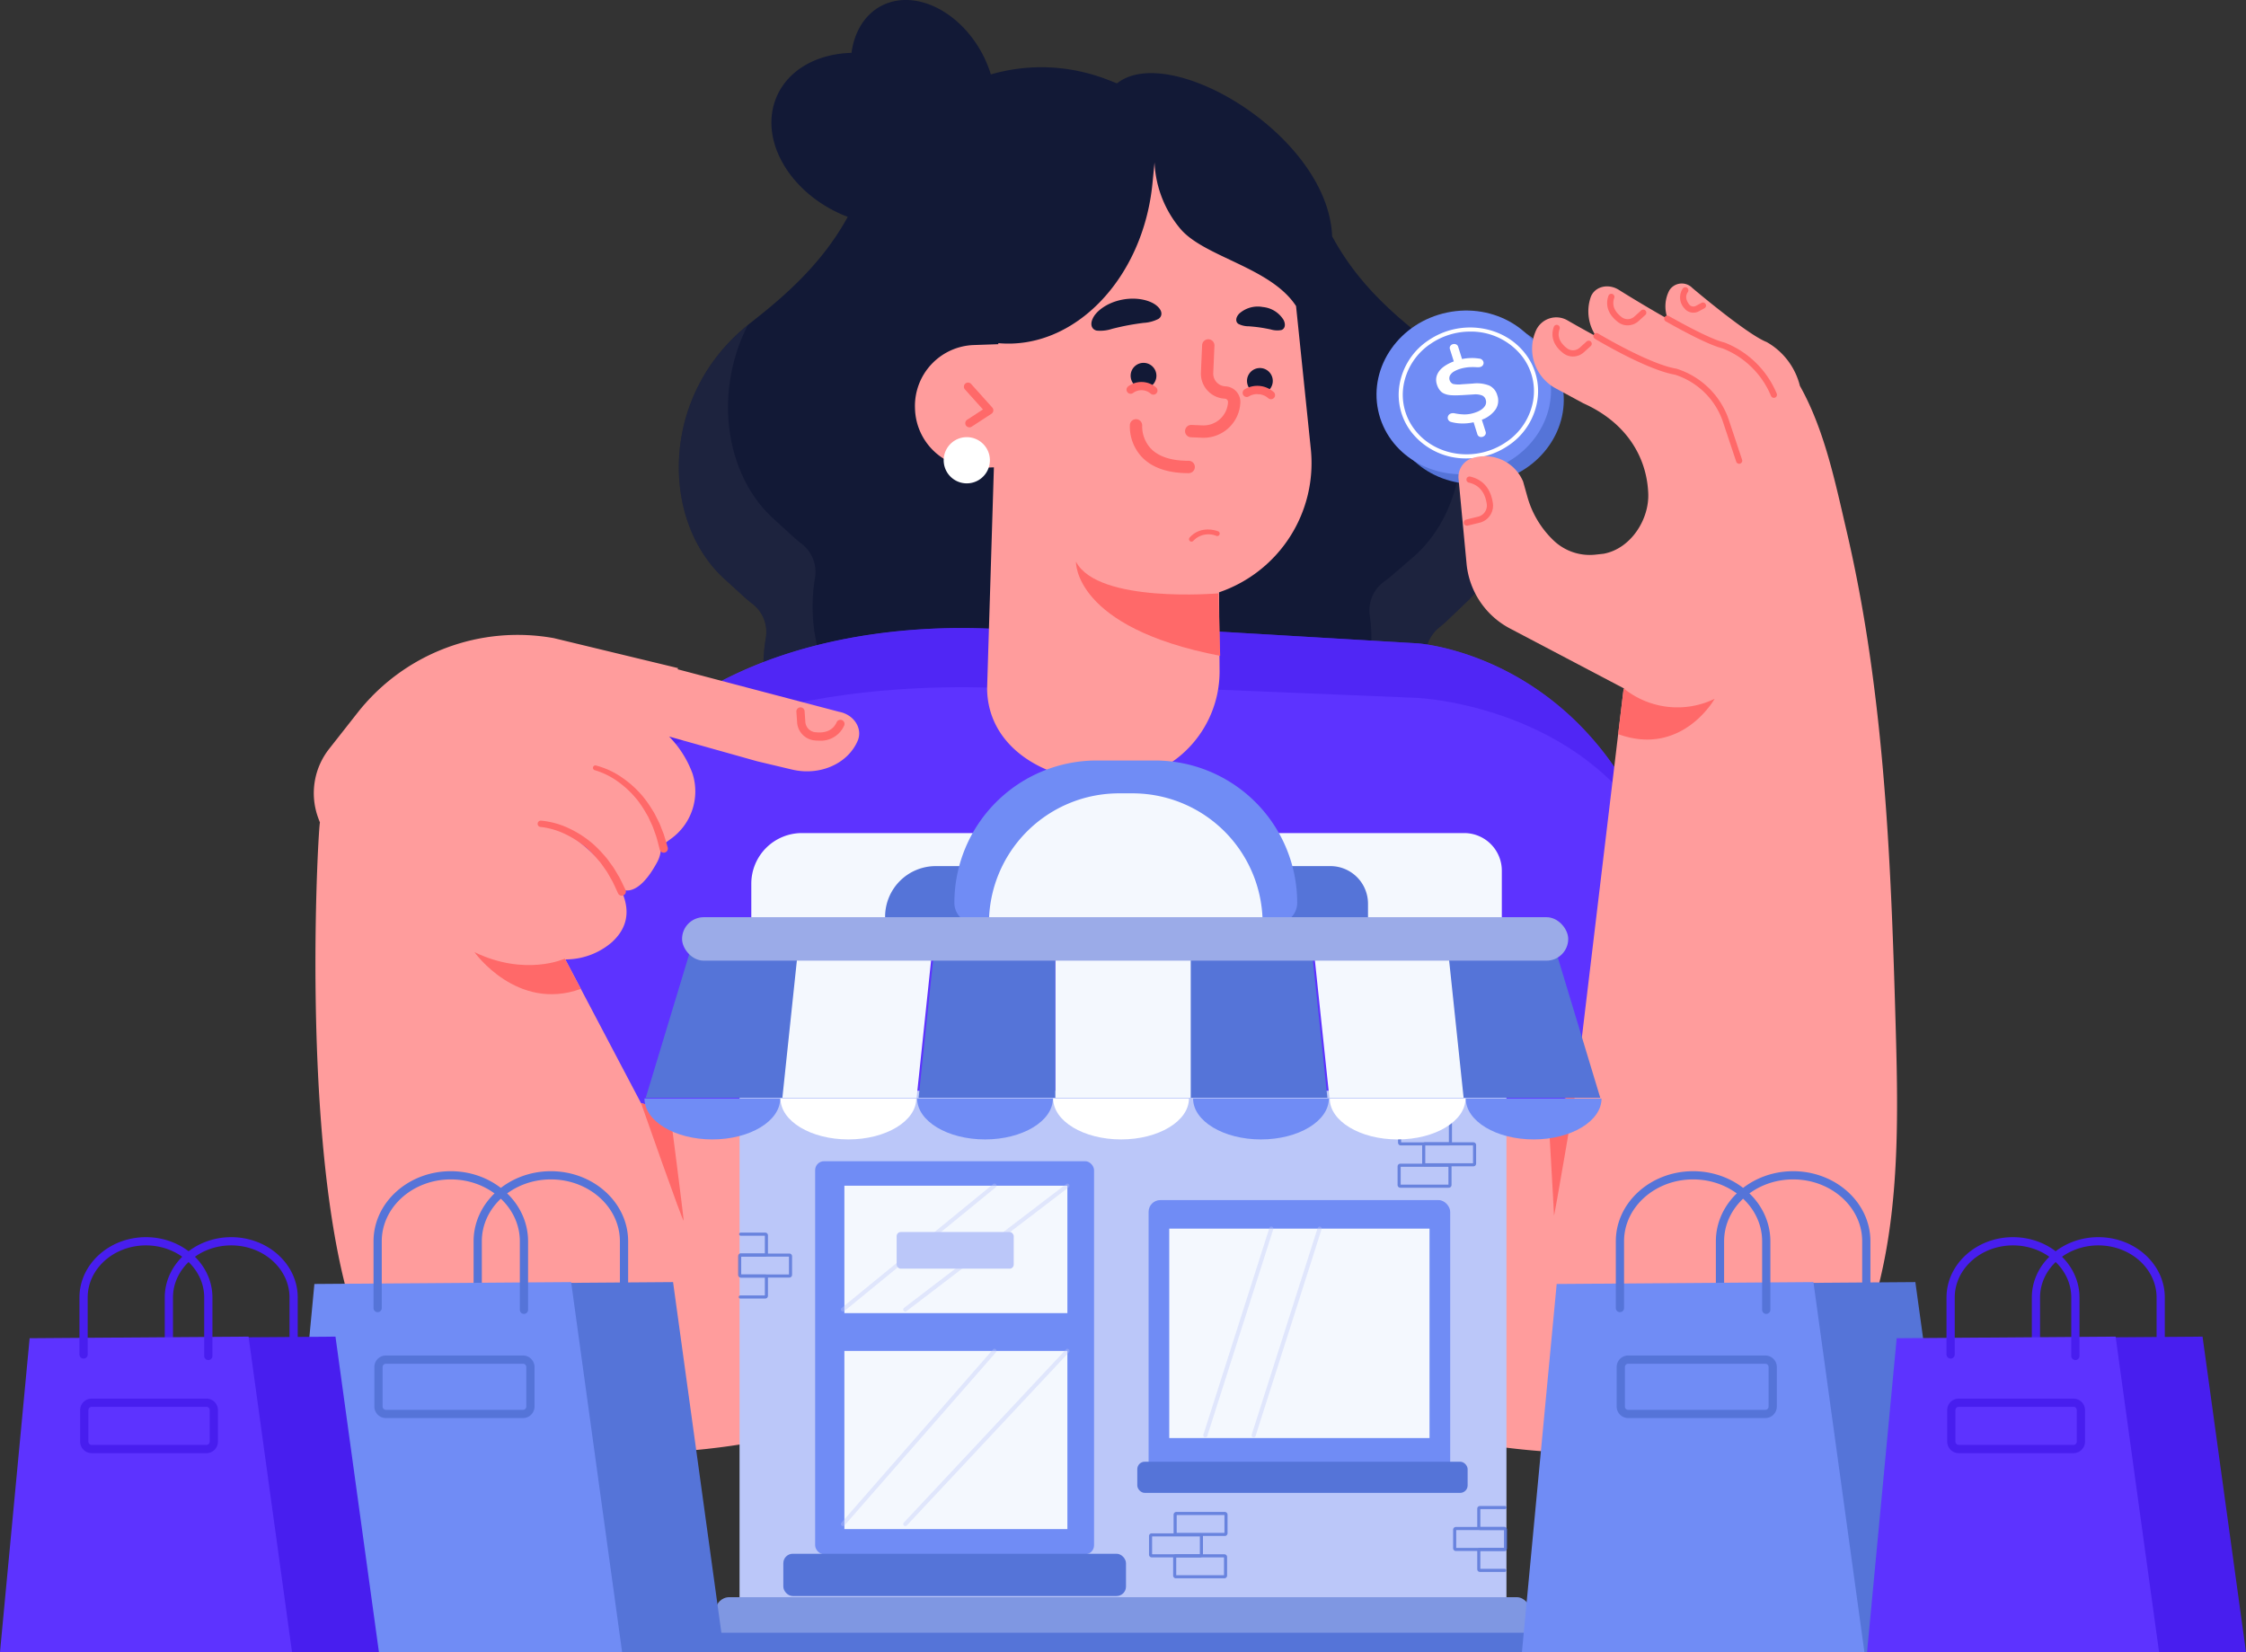 <svg xmlns="http://www.w3.org/2000/svg" width="475.577" height="349.856" viewBox="0 0 475.577 349.856">
  <rect x="0" y="0" width="475.577" height="349.856" fill="#333333" stroke="none"/>
  <g id="Grupo_88403" data-name="Grupo 88403" transform="translate(-922.451 -3089.072)">
    <g id="Grupo_88402" data-name="Grupo 88402" transform="translate(820.369 3050.412)">
      <g id="Grupo_88379" data-name="Grupo 88379" transform="translate(168.53 38.66)">
        <g id="Grupo_88360" data-name="Grupo 88360" transform="translate(46.156)">
          <g id="Grupo_88338" data-name="Grupo 88338" transform="translate(31.127)">
            <g id="Grupo_88337" data-name="Grupo 88337">
              <g id="Grupo_88336" data-name="Grupo 88336">
                <g id="Grupo_88335" data-name="Grupo 88335">
                  <g id="Grupo_88334" data-name="Grupo 88334">
                    <path id="Trazado_145144" data-name="Trazado 145144" d="M427.435,112.221l-1.427-1.077c-9.138-6.9-15.835-13.61-20.62-22.445-.833-21.344-34.344-41.221-45.506-32.419-.337.266-11.452-6.24-26.761-1.867a25.1,25.1,0,0,0-1.823-4.4c-4.938-9.246-14.535-13.755-21.436-10.07-3.527,1.884-5.657,5.547-6.248,9.91-7.121.188-13.258,3.451-15.787,9.157-3.882,8.762,2.21,19.958,13.607,25.008.462.2.924.39,1.388.569-4.553,8.277-10.888,14.791-19.416,21.516l-1.4,1.107c-19.092,15.055-18.831,41.785-5.286,54.053l3.905,3.573q.906.829,1.868,1.587a7.52,7.52,0,0,1,3,7.22,36.389,36.389,0,0,0,.74,15.721c5.4,19.932,27.206,33.8,51.516,32.6a61.929,61.929,0,0,0,9.238-1.154,59.226,59.226,0,0,0,27.133,7.314c24.331.694,45.843-13.634,50.817-33.676a36.365,36.365,0,0,0,.409-15.733,7.521,7.521,0,0,1,2.851-7.282q.945-.779,1.835-1.627l3.828-3.654C447.144,153.6,446.84,126.87,427.435,112.221Z" transform="translate(-267.048 -38.66)" fill="#121936"/>
                    <path id="Trazado_145145" data-name="Trazado 145145" d="M427.436,122.39l-.7-.53c9.83,15.4,7.146,35.239-4.285,45.03l-4,3.462q-.928.8-1.912,1.536a7.519,7.519,0,0,0-3.2,7.134,36.36,36.36,0,0,1-1.175,15.693c-4.546,15.119-18.589,26.422-35.793,30.071a58.234,58.234,0,0,1-18.964-6.533,61.9,61.9,0,0,1-9.238,1.155,58.682,58.682,0,0,1-12.75-.761c-.814-.452-1.616-.917-2.4-1.4-.853.13-1.715.237-2.582.332-16.557-4.363-29.755-15.87-33.787-30.765a36.386,36.386,0,0,1-.74-15.721,7.518,7.518,0,0,0-3-7.219q-.961-.761-1.868-1.588l-3.905-3.572c-10.174-9.216-12.851-26.59-5.464-41.048-18.74,15.1-18.409,41.578-4.947,53.772l3.905,3.573q.906.829,1.868,1.587a7.52,7.52,0,0,1,3,7.22,36.388,36.388,0,0,0,.74,15.721,39.72,39.72,0,0,0,10.35,17.562l.01.01q.583.587,1.189,1.153l.124.115q.582.541,1.185,1.064l.168.144q.6.516,1.221,1.015c.05.039.1.078.151.119a49.954,49.954,0,0,0,7.129,4.719c.118.064.234.131.352.194.39.209.786.411,1.182.611.187.095.372.19.56.281q.555.272,1.12.53c.223.1.445.2.67.3q.538.239,1.085.468c.248.1.5.206.75.307.353.142.707.282,1.064.416.27.1.544.2.816.3.348.125.693.25,1.044.368.3.1.6.194.9.289.334.106.665.216,1,.316.387.115.779.22,1.169.328q.67.183,1.348.353c.444.11.889.22,1.337.321.281.062.564.117.845.174.392.082.783.163,1.179.236.3.055.593.1.89.153.387.065.775.13,1.165.187.3.044.6.085.905.125q.588.077,1.181.145c.3.033.6.064.905.093q.608.058,1.219.1c.294.022.589.044.884.061.427.025.856.043,1.285.059.28.01.559.023.84.03.475.01.952.011,1.43.01.237,0,.472,0,.709,0q1.073-.013,2.154-.065a61.925,61.925,0,0,0,9.238-1.154,59.225,59.225,0,0,0,27.133,7.314c.709.02,1.415.025,2.119.02.229,0,.457-.01.684-.014.477-.009.952-.021,1.427-.041.266-.011.531-.027.8-.042q.653-.038,1.3-.088c.274-.022.546-.044.819-.07.432-.04.862-.086,1.292-.136.26-.031.522-.058.781-.092.469-.06.933-.13,1.4-.2.214-.033.43-.062.643-.1q.993-.165,1.974-.361c.178-.036.353-.078.531-.115.481-.1.961-.206,1.437-.32.269-.064.536-.134.8-.2.381-.1.761-.194,1.138-.3.288-.079.576-.163.862-.247q.528-.154,1.051-.318c.294-.092.587-.186.878-.282.337-.112.671-.229,1-.347.293-.1.586-.206.875-.313.335-.125.666-.257,1-.388.287-.113.575-.222.859-.34q.826-.342,1.635-.709c.318-.144.629-.3.943-.445.263-.125.527-.249.787-.378.324-.16.643-.328.962-.494.241-.126.482-.252.721-.382q.486-.264.965-.537.332-.19.66-.383c.328-.193.656-.389.979-.589.189-.118.375-.238.563-.358.344-.22.688-.438,1.025-.666.088-.058.173-.12.26-.179q1.891-1.289,3.63-2.728c.109-.09.218-.177.325-.267q.5-.425.993-.863c.119-.105.238-.211.355-.318q.486-.442.958-.9c.1-.1.207-.2.311-.3.325-.32.648-.641.963-.969.056-.058.109-.118.165-.176a43.069,43.069,0,0,0,3.983-4.85l.143-.2c.266-.382.523-.769.775-1.159l.181-.283q.37-.583.72-1.176c.05-.085.1-.17.146-.254.241-.417.478-.838.7-1.264h0a37.64,37.64,0,0,0,3.293-8.556,36.366,36.366,0,0,0,.409-15.733A7.521,7.521,0,0,1,428.2,181.6q.945-.779,1.835-1.627l3.828-3.654C447.144,163.769,446.841,137.039,427.436,122.39Z" transform="translate(-267.049 -48.829)" fill="#363950" opacity="0.33"/>
                  </g>
                </g>
              </g>
            </g>
          </g>
          <g id="Grupo_88340" data-name="Grupo 88340" transform="translate(0 132.994)">
            <g id="Grupo_88339" data-name="Grupo 88339">
              <path id="Trazado_145146" data-name="Trazado 145146" d="M335.187,191.989l16.581,1.183,23.516-1.2,43.556,2.573s58.968,3.626,57.66,90.986a3.07,3.07,0,0,1-2.342,3.012l-48.672,9.968c1.38,30.2,2.7,66.452,2.885,77.663l-8.575-.046-69.006-.427-74.825.473h0c.311-11.386.984-46.935,2.743-77.663l-44.62-8.137a3.061,3.061,0,0,1-2.49-2.891C225.118,176.953,335.187,191.989,335.187,191.989Z" transform="translate(-231.322 -191.302)" fill="#5d33ff"/>
            </g>
            <path id="Trazado_145147" data-name="Trazado 145147" d="M336.609,204.311l16.581.827,23.516-.839,43.556,1.8s32.263,1.4,48.527,26.833c-16.268-36.39-48.527-38.384-48.527-38.384l-43.556-2.573-23.516,1.2-16.581-1.183s-68.505-9.343-94.24,40.993C268.09,197.788,336.609,204.311,336.609,204.311Z" transform="translate(-232.744 -191.302)" fill="#481eef" opacity="0.6"/>
          </g>
          <g id="Grupo_88359" data-name="Grupo 88359" transform="translate(81.128 34.398)">
            <g id="Grupo_88343" data-name="Grupo 88343">
              <g id="Grupo_88342" data-name="Grupo 88342">
                <g id="Grupo_88341" data-name="Grupo 88341">
                  <path id="Trazado_145148" data-name="Trazado 145148" d="M408.261,138.841l-3.126-30.29c-5.342-8.18-19.232-10.312-24.4-16.249a23.38,23.38,0,0,1-5.566-14.163l-.436,4.429c-1.987,20.2-16.585,35.307-32.65,33.841l.023.22-5.249.182a12.907,12.907,0,0,0-12.414,13.308l.01.293a12.907,12.907,0,0,0,13.307,12.415l3.394-.118L339.717,189.5c.086,12.665,12.586,19.8,25.454,19.71l.533,0a23.283,23.283,0,0,0,23.241-23.186l-.115-16.85A28.915,28.915,0,0,0,408.261,138.841Z" transform="translate(-324.435 -78.14)" fill="#ff9c9c"/>
                </g>
              </g>
            </g>
            <path id="Trazado_145149" data-name="Trazado 145149" d="M337.118,136.718" transform="translate(-326.068 -85.68)" fill="none" stroke="#ff6969" stroke-linecap="round" stroke-linejoin="round" stroke-width="5"/>
            <g id="Grupo_88358" data-name="Grupo 88358" transform="translate(6.087 28.845)">
              <path id="Trazado_145150" data-name="Trazado 145150" d="M337.5,141.121a.871.871,0,0,1-.477-1.6l3.347-2.183-3.809-4.237a.872.872,0,0,1,1.3-1.166l4.489,5a.872.872,0,0,1-.173,1.312l-4.2,2.738A.865.865,0,0,1,337.5,141.121Z" transform="translate(-332.055 -113.872)" fill="#ff6969"/>
              <g id="Grupo_88357" data-name="Grupo 88357" transform="translate(31.276)">
                <path id="Trazado_145151" data-name="Trazado 145151" d="M410.535,130.27a2.728,2.728,0,1,1-3.237-2.1A2.728,2.728,0,0,1,410.535,130.27Z" transform="translate(-372.186 -113.417)" fill="#121936"/>
                <path id="Trazado_145152" data-name="Trazado 145152" d="M382.312,129.7a2.728,2.728,0,1,1-2.6-2.846A2.727,2.727,0,0,1,382.312,129.7Z" transform="translate(-368.546 -113.255)" fill="#121936"/>
                <path id="Trazado_145153" data-name="Trazado 145153" d="M389.075,151.969c-4.453,0-7.808-1.185-9.969-3.523a9.5,9.5,0,0,1-2.44-6.719,1.307,1.307,0,0,1,2.606.2,6.947,6.947,0,0,0,1.778,4.769c1.65,1.763,4.349,2.657,8.025,2.657a.107.107,0,0,0,.047,0,1.307,1.307,0,0,1,0,2.614Z" transform="translate(-368.52 -115.015)" fill="#ff6969"/>
                <g id="Grupo_88345" data-name="Grupo 88345" transform="translate(20.674 48.884)">
                  <g id="Grupo_88344" data-name="Grupo 88344">
                    <path id="Trazado_145154" data-name="Trazado 145154" d="M397.17,168.717a.523.523,0,0,1-.349-.017,4.415,4.415,0,0,0-4.868,1.05.519.519,0,0,1-.777-.689c2.473-2.782,6.012-1.333,6.048-1.318a.519.519,0,0,1-.054.975Z" transform="translate(-391.046 -167.352)" fill="#ff6969"/>
                  </g>
                </g>
                <g id="Grupo_88354" data-name="Grupo 88354">
                  <g id="Grupo_88353" data-name="Grupo 88353">
                    <g id="Grupo_88352" data-name="Grupo 88352">
                      <g id="Grupo_88348" data-name="Grupo 88348">
                        <g id="Grupo_88347" data-name="Grupo 88347">
                          <g id="Grupo_88346" data-name="Grupo 88346">
                            <path id="Trazado_145155" data-name="Trazado 145155" d="M368.442,118.012a7.922,7.922,0,0,0,3.274-.377c1.138-.287,2.287-.546,3.294-.736s2.175-.372,3.339-.522a7.9,7.9,0,0,0,3.178-.847c.8-.531.95-1.646-.32-2.741-1.2-1.073-3.977-1.96-7.318-1.335-3.333.64-5.55,2.475-6.237,3.906C366.914,116.836,367.5,117.812,368.442,118.012Z" transform="translate(-367.318 -111.246)" fill="#121936"/>
                          </g>
                        </g>
                      </g>
                      <g id="Grupo_88351" data-name="Grupo 88351" transform="translate(30.679 1.703)">
                        <g id="Grupo_88350" data-name="Grupo 88350">
                          <g id="Grupo_88349" data-name="Grupo 88349">
                            <path id="Trazado_145156" data-name="Trazado 145156" d="M412.07,118.148a4.82,4.82,0,0,1-2.27-.135c-.792-.169-1.592-.316-2.292-.416s-1.511-.185-2.318-.245a4.811,4.811,0,0,1-2.214-.508c-.561-.377-.69-1.244.164-2.165a5.882,5.882,0,0,1,5.027-1.406,5.771,5.771,0,0,1,4.391,2.757C413.1,117.151,412.72,117.944,412.07,118.148Z" transform="translate(-402.529 -113.201)" fill="#121936"/>
                          </g>
                        </g>
                      </g>
                    </g>
                  </g>
                </g>
                <g id="Grupo_88355" data-name="Grupo 88355" transform="translate(7.446 17.645)">
                  <path id="Trazado_145157" data-name="Trazado 145157" d="M376.863,133.252a3.886,3.886,0,0,1,4.807.187" transform="translate(-375.992 -131.626)" fill="#ff9c9c"/>
                  <path id="Trazado_145158" data-name="Trazado 145158" d="M381.54,134.183a.868.868,0,0,1-.556-.2,2.967,2.967,0,0,0-3.726-.163.871.871,0,0,1-1.055-1.387,4.729,4.729,0,0,1,5.894.209.872.872,0,0,1-.558,1.542Z" transform="translate(-375.864 -131.498)" fill="#ff6969"/>
                </g>
                <g id="Grupo_88356" data-name="Grupo 88356" transform="translate(32.031 18.46)">
                  <path id="Trazado_145159" data-name="Trazado 145159" d="M405.079,134.051a4.389,4.389,0,0,1,5.122.477" transform="translate(-404.209 -132.561)" fill="#ff9c9c"/>
                  <path id="Trazado_145160" data-name="Trazado 145160" d="M410.073,135.271a.869.869,0,0,1-.576-.217,3.508,3.508,0,0,0-4.087-.39.871.871,0,0,1-.923-1.479,5.228,5.228,0,0,1,6.162.561.871.871,0,0,1-.576,1.525Z" transform="translate(-404.081 -132.433)" fill="#ff6969"/>
                </g>
              </g>
              <path id="Trazado_145161" data-name="Trazado 145161" d="M393.45,181.294s-25.529,2.232-30.182-6.7h0s-.6,13.939,30.529,19.935Z" transform="translate(-335.254 -118.89)" fill="#ff6969"/>
              <path id="Trazado_145162" data-name="Trazado 145162" d="M394.02,141.979c-.114,0-.228,0-.344-.008l-2.345-.1a1.307,1.307,0,1,1,.114-2.612l2.345.1a5.188,5.188,0,0,0,5.388-4.937.7.7,0,0,0-.663-.724,5.319,5.319,0,0,1-5.075-5.538l.254-5.791a1.307,1.307,0,0,1,2.612.114l-.254,5.791a2.7,2.7,0,0,0,2.576,2.812,3.315,3.315,0,0,1,3.162,3.449A7.793,7.793,0,0,1,394.02,141.979Z" transform="translate(-338.972 -112.517)" fill="#ff6969"/>
              <path id="Trazado_145163" data-name="Trazado 145163" d="M331.431,149.5a4.892,4.892,0,1,0,5.182-4.579A4.89,4.89,0,0,0,331.431,149.5Z" transform="translate(-331.421 -115.58)" fill="#fff"/>
            </g>
          </g>
        </g>
        <g id="Grupo_88365" data-name="Grupo 88365" transform="translate(0 134.448)">
          <path id="Trazado_145164" data-name="Trazado 145164" d="M289.56,209.253l-34.2-9.006.137-.235-26.339-6.357a43.117,43.117,0,0,0-41.544,15.791l-6.028,7.669a15.168,15.168,0,0,0-2.6,13.736c.19.632.417,1.243.663,1.845-.283-.052-4,61.732,5.431,98.373,12.628,49.073,88.282,32.479,88.282,32.479l2.662-64.822-28.385-6.59-16.033-30.443a15.045,15.045,0,0,0,9.852-3.639c10.84-9.873-10.163-23.7-10.163-23.7,8.759,2.148,12.15,12.4,12.15,12.4s3.251,2.425,7.615-5.676-10.529-19.4-10.529-19.4l4.315,3.282a20.057,20.057,0,0,1,7.428,11.567l.167.744,1.56-1.147a12.355,12.355,0,0,0,4.541-13.771,22.09,22.09,0,0,0-4.964-7.858l18.654,5.242,7.36,1.748c5.878,1.4,11.811-1.2,13.913-6.081h0C294.626,212.8,292.72,209.835,289.56,209.253Z" transform="translate(-178.347 -192.971)" fill="#ff9c9c"/>
          <g id="Grupo_88364" data-name="Grupo 88364" transform="translate(34.022 15.317)">
            <path id="Trazado_145165" data-name="Trazado 145165" d="M257.878,306.787s9.018,25.725,9.013,24.847-2.93-23.417-2.93-23.417Z" transform="translate(-222.606 -222.938)" fill="#ff6969"/>
            <g id="Grupo_88363" data-name="Grupo 88363" transform="translate(13.374)">
              <g id="Grupo_88361" data-name="Grupo 88361" transform="translate(0 12.33)">
                <path id="Trazado_145166" data-name="Trazado 145166" d="M233.463,238.122a17.308,17.308,0,0,1,5.879,1.611,22,22,0,0,1,5.08,3.276,24.514,24.514,0,0,1,2.135,2.142c.325.384.678.748.98,1.15l.888,1.221a11.028,11.028,0,0,1,.823,1.262l.774,1.294c.471.884.884,1.8,1.329,2.7a.871.871,0,0,1-1.561.771l0-.007-.04-.084c-.407-.856-.782-1.73-1.213-2.575l-.708-1.23a10.1,10.1,0,0,0-.754-1.2l-.813-1.161c-.276-.382-.6-.725-.9-1.091a23.078,23.078,0,0,0-1.957-2.034,20.517,20.517,0,0,0-4.671-3.129,16.123,16.123,0,0,0-5.32-1.579l-.065-.006a.666.666,0,0,1,.116-1.327Z" transform="translate(-232.745 -226.43)" fill="#ff6969"/>
                <path id="Trazado_145167" data-name="Trazado 145167" d="M246.836,224.718a17.2,17.2,0,0,1,5.486,2.529,21.934,21.934,0,0,1,4.456,4.045,24.336,24.336,0,0,1,1.752,2.454c.258.431.546.848.778,1.293l.675,1.347a11.058,11.058,0,0,1,.606,1.378l.551,1.4c.321.949.579,1.917.87,2.877a.871.871,0,1,1-1.667.505l-.006-.019-.023-.088c-.25-.914-.466-1.841-.741-2.749l-.48-1.337a10.085,10.085,0,0,0-.531-1.316l-.6-1.289c-.2-.426-.464-.822-.694-1.235a22.988,22.988,0,0,0-1.574-2.355,20.63,20.63,0,0,0-4.066-3.923,16.247,16.247,0,0,0-5.008-2.514l-.05-.014a.513.513,0,0,1,.262-.992Z" transform="translate(-234.476 -224.703)" fill="#ff6969"/>
              </g>
              <g id="Grupo_88362" data-name="Grupo 88362" transform="translate(54.783)">
                <path id="Trazado_145168" data-name="Trazado 145168" d="M296.621,211.551l.162,2.323a3.219,3.219,0,0,0,2.729,2.945c1.916.244,4.4-.028,5.566-2.61" transform="translate(-295.749 -210.68)" fill="#ff9c9c"/>
                <path id="Trazado_145169" data-name="Trazado 145169" d="M300.453,217.632a9.416,9.416,0,0,1-1.18-.078,4.1,4.1,0,0,1-3.489-3.749l-.162-2.323a.872.872,0,0,1,1.739-.121l.162,2.323a2.358,2.358,0,0,0,1.969,2.142c2.325.3,3.9-.412,4.662-2.105a.871.871,0,1,1,1.587.719A5.407,5.407,0,0,1,300.453,217.632Z" transform="translate(-295.621 -210.551)" fill="#ff6969"/>
              </g>
            </g>
            <path id="Trazado_145170" data-name="Trazado 145170" d="M236.52,271.457s-8.263,3.841-19.125-1.367c0,0,8.982,12.666,22.5,7.778Z" transform="translate(-217.395 -218.215)" fill="#ff6969"/>
          </g>
        </g>
        <g id="Grupo_88378" data-name="Grupo 88378" transform="translate(221.813 60.051)">
          <g id="Grupo_88367" data-name="Grupo 88367" transform="translate(0 2.325)">
            <ellipse id="Elipse_4718" data-name="Elipse 4718" cx="18.527" cy="17.277" rx="18.527" ry="17.277" transform="translate(2.7 9.677) rotate(-11.865)" fill="#5574d8"/>
            <ellipse id="Elipse_4719" data-name="Elipse 4719" cx="18.527" cy="17.277" rx="18.527" ry="17.277" transform="translate(0 7.619) rotate(-11.866)" fill="#708cf5"/>
            <path id="Trazado_145171" data-name="Trazado 145171" d="M456.371,145.982a14.615,14.615,0,0,1-11.7-5.594,12.936,12.936,0,0,1-2.5-9.993,14.123,14.123,0,0,1,6.135-9.425c6.658-4.544,15.872-3.252,20.536,2.879h0a12.931,12.931,0,0,1,2.5,9.993,14.127,14.127,0,0,1-6.134,9.425A15.67,15.67,0,0,1,456.371,145.982Zm.769-26.858a14.805,14.805,0,0,0-8.349,2.567,13.257,13.257,0,0,0-5.765,8.844,12.075,12.075,0,0,0,2.337,9.325c4.388,5.767,13.067,6.973,19.351,2.687a13.265,13.265,0,0,0,5.767-8.845,12.075,12.075,0,0,0-2.338-9.325A13.74,13.74,0,0,0,457.14,119.124Z" transform="translate(-434.096 -111.282)" fill="#fff"/>
            <g id="Grupo_88366" data-name="Grupo 88366" transform="translate(15.832 10.471)">
              <path id="Trazado_145172" data-name="Trazado 145172" d="M459.035,138.843a10.278,10.278,0,0,1-2.592.253,8.959,8.959,0,0,1-2.166-.315.946.946,0,0,1-.681-.619.885.885,0,0,1,.077-.716.978.978,0,0,1,.609-.478,1.488,1.488,0,0,1,.716-.024,11.325,11.325,0,0,0,1.993.236,6.669,6.669,0,0,0,2.116-.308,7.17,7.17,0,0,0,.782-.283,4.8,4.8,0,0,0,.682-.363,3.132,3.132,0,0,0,.552-.448,2.431,2.431,0,0,0,.38-.506,1.414,1.414,0,0,0,.171-.58,1.693,1.693,0,0,0-.081-.654,1.371,1.371,0,0,0-.811-.888,3.991,3.991,0,0,0-1.744-.2l-2.39.144q-.712.035-1.181.047t-1.017-.017a5.5,5.5,0,0,1-.912-.11,4.165,4.165,0,0,1-.749-.247,2.144,2.144,0,0,1-.65-.422,3.148,3.148,0,0,1-.495-.633,3.962,3.962,0,0,1-.388-.878,3.249,3.249,0,0,1-.155-.914,2.787,2.787,0,0,1,.108-.849,3.316,3.316,0,0,1,.346-.776,3.776,3.776,0,0,1,.558-.711,5.226,5.226,0,0,1,.755-.626,8.228,8.228,0,0,1,.913-.543,9.9,9.9,0,0,1,1.058-.463l-.81-2.569a.777.777,0,0,1,.059-.677.919.919,0,0,1,.533-.394,1,1,0,0,1,.689.032.775.775,0,0,1,.457.514l.818,2.595a10.782,10.782,0,0,1,2.654-.2q.482.033.946.1a1,1,0,0,1,.923.683.844.844,0,0,1,.038.262.7.7,0,0,1-.05.262,1.279,1.279,0,0,1-.125.237.736.736,0,0,1-.21.2,1.139,1.139,0,0,1-.3.138,1.1,1.1,0,0,1-.159.034c-.052.006-.11.012-.172.017s-.124.007-.183.007c-.009,0-.138,0-.388-.014s-.429-.019-.538-.023-.3,0-.573.008-.506.024-.7.046-.427.058-.7.107a7.262,7.262,0,0,0-.782.188,6.271,6.271,0,0,0-1.344.562,2.41,2.41,0,0,0-.855.8,1.323,1.323,0,0,0,.6,1.858,5.648,5.648,0,0,0,1.869.075l2.342-.156a7.212,7.212,0,0,1,3.487.431,3.167,3.167,0,0,1,1.67,2.022,3.379,3.379,0,0,1-.37,3.063,6.136,6.136,0,0,1-2.887,2.147l.8,2.532a.756.756,0,0,1-.082.677,1.007,1.007,0,0,1-.565.41.986.986,0,0,1-.432.034.833.833,0,0,1-.674-.592Z" transform="translate(-451.1 -122.269)" fill="#fff"/>
            </g>
          </g>
          <g id="Grupo_88377" data-name="Grupo 88377" transform="translate(18.507)">
            <g id="Grupo_88375" data-name="Grupo 88375">
              <g id="Grupo_88373" data-name="Grupo 88373">
                <path id="Trazado_145173" data-name="Trazado 145173" d="M542.313,179.716c-1.087-6.6-2.371-13.169-3.891-19.682-2.42-10.364-4.673-21.466-9.9-30.793a14.721,14.721,0,0,0-7.037-9.277c-4.18-1.63-15.737-11.452-15.737-11.452a3.118,3.118,0,0,0-4.864.492,7.279,7.279,0,0,0-.329,6.078c-5.361-3.021-10.26-6.1-10.26-6.1-2.28-1.513-5.2-.822-6.054,1.43a9.292,9.292,0,0,0,1.149,8.354c-3.469-1.873-6.025-3.359-6.025-3.359a4.717,4.717,0,0,0-6.68,2.007,9.53,9.53,0,0,0,4.282,12.437l5.71,3.088c8.868,3.958,13.434,11.139,13.734,19.126.206,5.485-3.7,11.68-9.473,12.732l-1.689.185a11.086,11.086,0,0,1-8.891-3.009,20.341,20.341,0,0,1-5.514-9.156l-.931-3.314a8.769,8.769,0,0,0-10.385-5.057,4.178,4.178,0,0,0-3.3,4.344l1.723,18.239a17.358,17.358,0,0,0,9.385,13.7l24.048,12.648-.2.057-10.3,86.075-26.721,8.228,2.662,64.822s75.653,16.594,88.281-32.479c4.906-19.064,4.139-40,3.569-59.508-.664-22.694-1.6-45.423-4.489-67.961Q543.366,186.147,542.313,179.716Z" transform="translate(-454.171 -107.582)" fill="#ff9c9c"/>
                <g id="Grupo_88368" data-name="Grupo 88368" transform="translate(21.961 8.737)">
                  <path id="Trazado_145174" data-name="Trazado 145174" d="M487.12,121.733l-1.473,1.327a2.74,2.74,0,0,1-3.413.191c-1.318-.985-2.677-2.617-1.865-4.891" transform="translate(-479.473 -117.706)" fill="#ff9c9c"/>
                  <path id="Trazado_145175" data-name="Trazado 145175" d="M483.706,124.313a3.265,3.265,0,0,1-1.96-.635c-2.088-1.559-2.831-3.56-2.091-5.634a.653.653,0,1,1,1.23.439c-.546,1.531.007,2.926,1.641,4.147a2.1,2.1,0,0,0,2.585-.152l1.472-1.327a.654.654,0,1,1,.875.971l-1.472,1.326A3.411,3.411,0,0,1,483.706,124.313Z" transform="translate(-479.377 -117.61)" fill="#ff6969"/>
                </g>
                <g id="Grupo_88369" data-name="Grupo 88369" transform="translate(33.535 2.141)">
                  <path id="Trazado_145176" data-name="Trazado 145176" d="M500.4,114.162l-1.473,1.327a2.742,2.742,0,0,1-3.414.191c-1.317-.985-2.676-2.617-1.865-4.891" transform="translate(-492.756 -110.136)" fill="#ff9c9c"/>
                  <path id="Trazado_145177" data-name="Trazado 145177" d="M496.989,116.742a3.265,3.265,0,0,1-1.959-.635c-2.088-1.559-2.831-3.56-2.091-5.634a.654.654,0,0,1,1.231.439c-.546,1.531.006,2.926,1.641,4.147a2.1,2.1,0,0,0,2.586-.152l1.472-1.326a.653.653,0,0,1,.875.971l-1.473,1.326A3.412,3.412,0,0,1,496.989,116.742Z" transform="translate(-492.66 -110.039)" fill="#ff6969"/>
                </g>
                <g id="Grupo_88370" data-name="Grupo 88370" transform="translate(48.972 0.757)">
                  <path id="Trazado_145178" data-name="Trazado 145178" d="M515.341,112.438l-1.175.638a1.782,1.782,0,0,1-2.222-.4,2.781,2.781,0,0,1-.346-3.473" transform="translate(-510.474 -108.548)" fill="#ff9c9c"/>
                  <path id="Trazado_145179" data-name="Trazado 145179" d="M513.195,113.853a2.369,2.369,0,0,1-1.858-.867,3.388,3.388,0,0,1-.377-4.246.654.654,0,0,1,1.084.731c-.209.309-.844,1.249.314,2.7a1.134,1.134,0,0,0,1.4.234l1.176-.639a.654.654,0,0,1,.623,1.149l-1.175.638A2.477,2.477,0,0,1,513.195,113.853Z" transform="translate(-510.377 -108.452)" fill="#ff6969"/>
                </g>
                <path id="Trazado_145180" data-name="Trazado 145180" d="M490.076,120.04" transform="translate(-458.793 -109.186)" fill="#ff9c9c"/>
                <g id="Grupo_88371" data-name="Grupo 88371" transform="translate(45.623 6.787)">
                  <path id="Trazado_145181" data-name="Trazado 145181" d="M507.284,116.121c4.5,2.54,9.346,5.05,11.91,5.665h0a19.142,19.142,0,0,1,10.651,10.441" transform="translate(-506.631 -115.468)" fill="#ff9c9c"/>
                  <path id="Trazado_145182" data-name="Trazado 145182" d="M529.748,132.784a.656.656,0,0,1-.607-.41,18.367,18.367,0,0,0-10.244-10.06c-2.23-.549-6.278-2.473-12.031-5.72a.653.653,0,1,1,.641-1.138c5.608,3.165,9.669,5.1,11.741,5.6l.09.028a19.688,19.688,0,0,1,11.016,10.8.654.654,0,0,1-.606.9Z" transform="translate(-506.534 -115.372)" fill="#ff6969"/>
                </g>
                <g id="Grupo_88372" data-name="Grupo 88372" transform="translate(30.62 10.473)">
                  <path id="Trazado_145183" data-name="Trazado 145183" d="M490.065,120.353s10.84,6.529,16.776,7.531h0a16.547,16.547,0,0,1,10.612,10.367l2.823,8.48" transform="translate(-489.411 -119.699)" fill="#ff9c9c"/>
                  <path id="Trazado_145184" data-name="Trazado 145184" d="M520.179,147.289a.654.654,0,0,1-.62-.447l-2.822-8.48a15.8,15.8,0,0,0-10.152-9.938c-6-1.039-16.507-7.34-16.953-7.608a.653.653,0,0,1,.673-1.12c.107.064,10.8,6.477,16.548,7.447l.1.025a17.1,17.1,0,0,1,11.026,10.781l2.822,8.48a.653.653,0,0,1-.413.826A.669.669,0,0,1,520.179,147.289Z" transform="translate(-489.314 -119.602)" fill="#ff6969"/>
                </g>
                <path id="Trazado_145185" data-name="Trazado 145185" d="M531.433,121.794" transform="translate(-464.116 -109.412)" fill="#ff9c9c" stroke="#ff6969" stroke-linecap="round" stroke-miterlimit="10" stroke-width="1.5"/>
              </g>
              <g id="Grupo_88374" data-name="Grupo 88374" transform="translate(3.179 40.848)">
                <path id="Trazado_145186" data-name="Trazado 145186" d="M458.569,164.33l2.452-.6a3.081,3.081,0,0,0,2.419-3.327c-.264-2-1.235-4.478-4.331-5.192" transform="translate(-457.916 -154.561)" fill="#ff9c9c"/>
                <path id="Trazado_145187" data-name="Trazado 145187" d="M458.472,164.886a.654.654,0,0,1-.152-1.289l2.452-.6A2.423,2.423,0,0,0,462.7,160.4c-.34-2.571-1.628-4.132-3.831-4.64a.654.654,0,0,1,.294-1.274c3.474.8,4.545,3.565,4.832,5.743a3.727,3.727,0,0,1-2.912,4.047l-2.452.6A.678.678,0,0,1,458.472,164.886Z" transform="translate(-457.82 -154.465)" fill="#ff6969"/>
              </g>
            </g>
            <g id="Grupo_88376" data-name="Grupo 88376" transform="translate(20.952 85.726)">
              <path id="Trazado_145188" data-name="Trazado 145188" d="M496.51,205.973a18.084,18.084,0,0,0,19.249,2.21s-6.9,12.367-20.417,7.479Z" transform="translate(-480.422 -205.973)" fill="#ff6969"/>
              <path id="Trazado_145189" data-name="Trazado 145189" d="M483.988,304.907s-4.447,26.28-4.443,25.4-1.327-23.682-1.327-23.682Z" transform="translate(-478.218 -218.708)" fill="#ff6969"/>
            </g>
          </g>
        </g>
      </g>
      <g id="Grupo_88401" data-name="Grupo 88401" transform="translate(102.082 199.705)">
        <g id="Grupo_88393" data-name="Grupo 88393" transform="translate(136.462)">
          <path id="Rectángulo_34271" data-name="Rectángulo 34271" d="M10.721,0H150.952a7.966,7.966,0,0,1,7.966,7.966V19.62a0,0,0,0,1,0,0H0a0,0,0,0,1,0,0v-8.9A10.721,10.721,0,0,1,10.721,0Z" transform="translate(22.622 15.369)" fill="#f4f8fe"/>
          <path id="Rectángulo_34272" data-name="Rectángulo 34272" d="M10.721,0H94.285a7.966,7.966,0,0,1,7.966,7.966v4.658a0,0,0,0,1,0,0H0a0,0,0,0,1,0,0v-1.9A10.721,10.721,0,0,1,10.721,0Z" transform="translate(50.955 22.364)" fill="#5574d8"/>
          <path id="Rectángulo_34273" data-name="Rectángulo 34273" d="M30.149,0H42.444A30.149,30.149,0,0,1,72.592,30.149v0A4.349,4.349,0,0,1,68.243,34.5H4.349A4.349,4.349,0,0,1,0,30.149v0A30.149,30.149,0,0,1,30.149,0Z" transform="translate(65.621)" fill="#708cf5"/>
          <path id="Rectángulo_34274" data-name="Rectángulo 34274" d="M27.54,0h2.872a27.54,27.54,0,0,1,27.54,27.54v0a0,0,0,0,1,0,0H0a0,0,0,0,1,0,0v0A27.54,27.54,0,0,1,27.54,0Z" transform="translate(72.941 6.958)" fill="#f4f8fe"/>
          <rect id="Rectángulo_34275" data-name="Rectángulo 34275" width="162.384" height="107.681" transform="translate(20.135 69.931)" fill="#bbc7f9"/>
          <g id="Grupo_88388" data-name="Grupo 88388" transform="translate(19.832 76.42)" opacity="0.82">
            <g id="Grupo_88380" data-name="Grupo 88380" transform="translate(0 23.555)">
              <path id="Trazado_145190" data-name="Trazado 145190" d="M292.308,348.42H282.046a.581.581,0,0,1-.58-.581v-3.927a.581.581,0,0,1,.58-.58h10.262a.581.581,0,0,1,.58.58v3.927A.581.581,0,0,1,292.308,348.42Zm-10.189-.653h10.116v-3.781H282.12Z" transform="translate(-281.466 -338.897)" fill="#5574d8"/>
              <path id="Trazado_145191" data-name="Trazado 145191" d="M287.233,343.33h-5.274a.327.327,0,1,1,0-.654h5.188V338.9h-5.14a.327.327,0,0,1,0-.653h5.225a.569.569,0,0,1,.568.569v3.952A.568.568,0,0,1,287.233,343.33Zm0-4.435h0Z" transform="translate(-281.487 -338.242)" fill="#5574d8"/>
              <path id="Trazado_145192" data-name="Trazado 145192" d="M287.233,353.516h-5.274a.327.327,0,1,1,0-.653h5.188v-3.781h-5.14a.327.327,0,0,1,0-.653h5.225a.568.568,0,0,1,.568.567v3.952A.568.568,0,0,1,287.233,353.516Zm0-4.434h0Z" transform="translate(-281.487 -339.553)" fill="#5574d8"/>
            </g>
            <g id="Grupo_88381" data-name="Grupo 88381" transform="translate(151.397 81.451)">
              <path id="Trazado_145193" data-name="Trazado 145193" d="M466.072,414.875H455.811a.581.581,0,0,1-.581-.58v-3.927a.581.581,0,0,1,.581-.58h10.261a.581.581,0,0,1,.581.58V414.3A.581.581,0,0,1,466.072,414.875Zm-10.189-.653H466v-3.78H455.883Zm10.189-3.78h0Z" transform="translate(-455.23 -405.347)" fill="#5574d8"/>
              <path id="Trazado_145194" data-name="Trazado 145194" d="M466.888,419.965h-5.226a.569.569,0,0,1-.568-.568v-3.953a.569.569,0,0,1,.568-.567h5.275a.327.327,0,1,1,0,.653h-5.189v3.781h5.141a.327.327,0,1,1,0,.653Z" transform="translate(-455.985 -406.002)" fill="#5574d8"/>
              <path id="Trazado_145195" data-name="Trazado 145195" d="M466.888,409.778h-5.226a.569.569,0,0,1-.568-.567v-3.952a.569.569,0,0,1,.568-.568h5.275a.327.327,0,1,1,0,.653h-5.189v3.78h5.141a.327.327,0,1,1,0,.654Z" transform="translate(-455.985 -404.691)" fill="#5574d8"/>
            </g>
            <g id="Grupo_88382" data-name="Grupo 88382" transform="translate(87.003 87.241)">
              <path id="Trazado_145196" data-name="Trazado 145196" d="M392.165,416.424H381.9a.581.581,0,0,1-.581-.58v-3.927a.581.581,0,0,1,.581-.58h10.262a.581.581,0,0,1,.58.58v3.927A.581.581,0,0,1,392.165,416.424Zm-10.19-.653h10.116v-3.78H381.975Zm10.19-3.78h0Z" transform="translate(-381.322 -411.337)" fill="#5574d8"/>
            </g>
            <g id="Grupo_88383" data-name="Grupo 88383" transform="translate(92.209 82.711)">
              <path id="Trazado_145197" data-name="Trazado 145197" d="M398.139,411.224H387.878a.581.581,0,0,1-.581-.58v-3.927a.581.581,0,0,1,.581-.58h10.261a.581.581,0,0,1,.58.58v3.927A.581.581,0,0,1,398.139,411.224Zm-10.189-.654h10.116v-3.78H387.951Zm10.189-3.78h0Z" transform="translate(-387.297 -406.137)" fill="#5574d8"/>
            </g>
            <g id="Grupo_88384" data-name="Grupo 88384" transform="translate(92.112 91.675)">
              <path id="Trazado_145198" data-name="Trazado 145198" d="M398.029,421.514H387.767a.581.581,0,0,1-.581-.58v-3.927a.582.582,0,0,1,.581-.581h10.262a.581.581,0,0,1,.58.581v3.927A.581.581,0,0,1,398.029,421.514Zm-10.19-.653h10.116v-3.781H387.84Zm10.19-3.781h0Z" transform="translate(-387.186 -416.426)" fill="#5574d8"/>
            </g>
            <g id="Grupo_88385" data-name="Grupo 88385" transform="translate(144.843 4.435)">
              <path id="Trazado_145199" data-name="Trazado 145199" d="M458.548,321.384H448.287a.581.581,0,0,1-.58-.58v-3.927a.581.581,0,0,1,.58-.58h10.261a.581.581,0,0,1,.58.58V320.8A.581.581,0,0,1,458.548,321.384Zm-10.188-.653h10.115v-3.78H448.361Z" transform="translate(-447.707 -316.297)" fill="#5574d8"/>
            </g>
            <g id="Grupo_88386" data-name="Grupo 88386" transform="translate(139.637 8.965)">
              <path id="Trazado_145200" data-name="Trazado 145200" d="M452.574,326.584H442.312a.581.581,0,0,1-.58-.58v-3.927a.581.581,0,0,1,.58-.58h10.262a.581.581,0,0,1,.581.58V326A.581.581,0,0,1,452.574,326.584Zm-10.189-.653H452.5v-3.78H442.385Z" transform="translate(-441.732 -321.497)" fill="#5574d8"/>
            </g>
            <g id="Grupo_88387" data-name="Grupo 88387" transform="translate(139.733)">
              <path id="Trazado_145201" data-name="Trazado 145201" d="M452.685,316.3H442.423a.581.581,0,0,1-.58-.58v-3.927a.581.581,0,0,1,.58-.581h10.262a.581.581,0,0,1,.58.581v3.927A.581.581,0,0,1,452.685,316.3Zm-10.189-.653h10.116V311.86H442.5Z" transform="translate(-441.843 -311.207)" fill="#5574d8"/>
            </g>
          </g>
          <rect id="Rectángulo_34276" data-name="Rectángulo 34276" width="172.506" height="11.63" rx="2.898" transform="translate(15.074 177.181)" fill="#7f97e2"/>
          <rect id="Rectángulo_34277" data-name="Rectángulo 34277" width="172.506" height="4.111" rx="0.888" transform="translate(15.074 184.7)" fill="#5574d8"/>
          <g id="Grupo_88389" data-name="Grupo 88389" transform="translate(0 40.849)">
            <rect id="Rectángulo_34278" data-name="Rectángulo 34278" width="28.933" height="30.566" transform="translate(86.985)" fill="#f4f8fe"/>
            <path id="Trazado_145202" data-name="Trazado 145202" d="M354.266,300.946H325.333l3.225-30.566h25.707Z" transform="translate(-267.28 -270.38)" fill="#5574d8"/>
            <path id="Trazado_145203" data-name="Trazado 145203" d="M320.568,300.946H291.635l3.225-30.566h28.933Z" transform="translate(-262.943 -270.38)" fill="#f4f8fe"/>
            <path id="Trazado_145204" data-name="Trazado 145204" d="M287.948,300.946H259.016l9.25-30.566h22.907Z" transform="translate(-258.744 -270.38)" fill="#5574d8"/>
            <path id="Trazado_145205" data-name="Trazado 145205" d="M287.448,305.656c0,4.783-6.434,8.661-14.372,8.661s-14.373-3.877-14.373-8.661" transform="translate(-258.704 -274.921)" fill="#708cf5"/>
            <path id="Trazado_145206" data-name="Trazado 145206" d="M320.511,305.656c0,4.783-6.434,8.661-14.372,8.661s-14.373-3.877-14.373-8.661" transform="translate(-262.96 -274.921)" fill="#fff"/>
            <path id="Trazado_145207" data-name="Trazado 145207" d="M353.718,305.656c0,4.783-6.434,8.661-14.372,8.661s-14.373-3.877-14.373-8.661" transform="translate(-267.234 -274.921)" fill="#708cf5"/>
            <path id="Trazado_145208" data-name="Trazado 145208" d="M391.46,300.946h28.933l-3.225-30.566H391.46Z" transform="translate(-275.792 -270.38)" fill="#5574d8"/>
            <path id="Trazado_145209" data-name="Trazado 145209" d="M424.681,300.946h28.933l-3.225-30.566H421.456Z" transform="translate(-279.653 -270.38)" fill="#f4f8fe"/>
            <path id="Trazado_145210" data-name="Trazado 145210" d="M457.3,300.946h28.933l-9.25-30.566H454.076Z" transform="translate(-283.852 -270.38)" fill="#5574d8"/>
            <path id="Trazado_145211" data-name="Trazado 145211" d="M458.305,305.656c0,4.783,6.434,8.661,14.372,8.661s14.373-3.877,14.373-8.661" transform="translate(-284.396 -274.921)" fill="#708cf5"/>
            <path id="Trazado_145212" data-name="Trazado 145212" d="M425.242,305.656c0,4.783,6.434,8.661,14.372,8.661s14.373-3.877,14.373-8.661" transform="translate(-280.141 -274.921)" fill="#fff"/>
            <path id="Trazado_145213" data-name="Trazado 145213" d="M392.035,305.656c0,4.783,6.434,8.661,14.372,8.661s14.373-3.877,14.373-8.661" transform="translate(-275.866 -274.921)" fill="#708cf5"/>
            <path id="Trazado_145214" data-name="Trazado 145214" d="M386.781,305.656c0,4.783-6.434,8.661-14.372,8.661s-14.373-3.877-14.373-8.661" transform="translate(-271.49 -274.921)" fill="#fff"/>
          </g>
          <rect id="Rectángulo_34279" data-name="Rectángulo 34279" width="187.64" height="9.207" rx="4.603" transform="translate(7.959 33.184)" fill="#9babe8"/>
          <g id="Grupo_88392" data-name="Grupo 88392" transform="translate(29.402 84.856)">
            <g id="Grupo_88390" data-name="Grupo 88390">
              <rect id="Rectángulo_34280" data-name="Rectángulo 34280" width="59.056" height="83.241" rx="1.893" transform="translate(6.738)" fill="#708cf5"/>
              <rect id="Rectángulo_34281" data-name="Rectángulo 34281" width="47.221" height="26.982" transform="translate(12.929 5.188)" fill="#f4f8fe"/>
              <path id="Trazado_145215" data-name="Trazado 145215" d="M322.024,353.434a.435.435,0,0,1-.265-.782l34.327-26.219a.436.436,0,1,1,.529.693l-34.326,26.219A.437.437,0,0,1,322.024,353.434Z" transform="translate(-296.2 -321.591)" fill="#bbc7f9" opacity="0.35"/>
              <path id="Trazado_145216" data-name="Trazado 145216" d="M306.885,353.433a.435.435,0,0,1-.275-.772l32.069-26.225a.436.436,0,1,1,.552.674l-32.069,26.224A.436.436,0,0,1,306.885,353.433Z" transform="translate(-294.251 -321.59)" fill="#bbc7f9" opacity="0.35"/>
              <rect id="Rectángulo_34282" data-name="Rectángulo 34282" width="47.221" height="37.732" transform="translate(12.929 40.175)" fill="#f4f8fe"/>
              <path id="Trazado_145217" data-name="Trazado 145217" d="M322.024,404.036a.436.436,0,0,1-.318-.734l34.326-36.666a.436.436,0,0,1,.637.6L322.342,403.9A.434.434,0,0,1,322.024,404.036Z" transform="translate(-296.2 -326.76)" fill="#bbc7f9" opacity="0.35"/>
              <path id="Trazado_145218" data-name="Trazado 145218" d="M306.885,404.035a.436.436,0,0,1-.328-.722l32.07-36.673a.435.435,0,1,1,.655.573l-32.07,36.673A.433.433,0,0,1,306.885,404.035Z" transform="translate(-294.251 -326.759)" fill="#bbc7f9" opacity="0.35"/>
              <rect id="Rectángulo_34283" data-name="Rectángulo 34283" width="72.559" height="8.955" rx="2" transform="translate(0 83.129)" fill="#5574d8"/>
              <rect id="Rectángulo_34284" data-name="Rectángulo 34284" width="24.789" height="7.765" rx="0.866" transform="translate(23.995 14.997)" fill="#bbc7f9"/>
            </g>
            <g id="Grupo_88391" data-name="Grupo 88391" transform="translate(74.951 8.235)">
              <rect id="Rectángulo_34285" data-name="Rectángulo 34285" width="63.857" height="58.636" rx="2.477" transform="translate(2.395)" fill="#708cf5"/>
              <rect id="Rectángulo_34286" data-name="Rectángulo 34286" width="69.948" height="6.599" rx="1.577" transform="translate(0 55.402)" fill="#5574d8"/>
              <rect id="Rectángulo_34287" data-name="Rectángulo 34287" width="55.11" height="44.347" transform="translate(6.769 6.044)" fill="#f4f8fe"/>
              <path id="Trazado_145219" data-name="Trazado 145219" d="M394.946,381.417a.447.447,0,0,1-.133-.021.436.436,0,0,1-.282-.548L408.5,337.09a.436.436,0,1,1,.83.266L395.36,381.113A.436.436,0,0,1,394.946,381.417Z" transform="translate(-380.537 -331.17)" fill="#bbc7f9" opacity="0.35"/>
              <path id="Trazado_145220" data-name="Trazado 145220" d="M406.685,381.417a.437.437,0,0,1-.416-.569l13.968-43.757a.436.436,0,1,1,.83.266L407.1,381.113A.438.438,0,0,1,406.685,381.417Z" transform="translate(-382.049 -331.17)" fill="#bbc7f9" opacity="0.35"/>
            </g>
          </g>
        </g>
        <g id="Grupo_88400" data-name="Grupo 88400" transform="translate(0 86.974)">
          <g id="Grupo_88396" data-name="Grupo 88396">
            <g id="Grupo_88394" data-name="Grupo 88394" transform="translate(59.214)">
              <path id="Trazado_145221" data-name="Trazado 145221" d="M249.027,353.536a.871.871,0,0,1-.871-.871V338.158c0-7.22-6.557-13.1-14.618-13.1s-14.618,5.875-14.618,13.1V352.3a.871.871,0,0,1-1.743,0V338.158c0-8.181,7.34-14.838,16.361-14.838s16.361,6.657,16.361,14.838v14.507A.871.871,0,0,1,249.027,353.536Z" transform="translate(-176.11 -323.32)" fill="#5574d8"/>
              <path id="Trazado_145222" data-name="Trazado 145222" d="M202.2,350.671l-7.2,77.887,72.352.062-10.793-78.348Z" transform="translate(-173.257 -326.789)" fill="#5574d8"/>
              <path id="Trazado_145223" data-name="Trazado 145223" d="M177.4,350.671l-7.359,77.94,72.516.009-10.793-78.348Z" transform="translate(-170.044 -326.789)" fill="#708cf5"/>
              <path id="Trazado_145224" data-name="Trazado 145224" d="M224.71,353.536a.87.87,0,0,1-.871-.871V338.158c0-7.22-6.557-13.1-14.618-13.1s-14.619,5.875-14.619,13.1V352.3a.871.871,0,0,1-1.743,0V338.158c0-8.181,7.34-14.838,16.362-14.838s16.361,6.657,16.361,14.838v14.507A.87.87,0,0,1,224.71,353.536Z" transform="translate(-172.98 -323.32)" fill="#5574d8"/>
              <path id="Trazado_145225" data-name="Trazado 145225" d="M224.539,381.361H195.5a2.438,2.438,0,0,1-2.436-2.436v-8.374a2.439,2.439,0,0,1,2.436-2.436h29.037a2.439,2.439,0,0,1,2.437,2.436v8.374A2.439,2.439,0,0,1,224.539,381.361Zm-29.037-11.5a.7.7,0,0,0-.694.694v8.374a.7.7,0,0,0,.694.694h29.037a.694.694,0,0,0,.694-.694v-8.374a.7.7,0,0,0-.694-.694Z" transform="translate(-173.007 -329.086)" fill="#5574d8"/>
            </g>
            <g id="Grupo_88395" data-name="Grupo 88395" transform="translate(0 13.967)">
              <path id="Trazado_145226" data-name="Trazado 145226" d="M169.408,365.371a.871.871,0,0,1-.871-.871V352.13c0-6.087-5.534-11.037-12.336-11.037s-12.336,4.951-12.336,11.037v12.062a.871.871,0,1,1-1.743,0V352.13c0-7.047,6.316-12.78,14.079-12.78s14.078,5.733,14.078,12.78V364.5A.87.87,0,0,1,169.408,365.371Z" transform="translate(-107.236 -339.35)" fill="#481eef"/>
              <path id="Trazado_145227" data-name="Trazado 145227" d="M129.5,363.861l-6.135,66.411,61.692.053-9.2-66.8Z" transform="translate(-104.822 -342.461)" fill="#481eef"/>
              <path id="Trazado_145228" data-name="Trazado 145228" d="M108.357,363.861l-6.275,66.456,61.832.007-9.2-66.8Z" transform="translate(-102.082 -342.461)" fill="#5d33ff"/>
              <path id="Trazado_145229" data-name="Trazado 145229" d="M148.676,365.371a.87.87,0,0,1-.871-.871V352.13c0-6.087-5.534-11.037-12.336-11.037s-12.336,4.951-12.336,11.037v12.062a.871.871,0,1,1-1.743,0V352.13c0-7.047,6.316-12.78,14.079-12.78s14.079,5.733,14.079,12.78V364.5A.87.87,0,0,1,148.676,365.371Z" transform="translate(-104.567 -339.35)" fill="#481eef"/>
              <path id="Trazado_145230" data-name="Trazado 145230" d="M148.3,390.139H124a2.439,2.439,0,0,1-2.436-2.436v-6.679A2.439,2.439,0,0,1,124,378.588h24.3a2.439,2.439,0,0,1,2.436,2.436V387.7A2.439,2.439,0,0,1,148.3,390.139ZM124,380.331a.7.7,0,0,0-.694.694V387.7a.7.7,0,0,0,.694.694h24.3a.7.7,0,0,0,.694-.694v-6.679a.7.7,0,0,0-.694-.694Z" transform="translate(-104.59 -344.401)" fill="#481eef"/>
            </g>
          </g>
          <g id="Grupo_88399" data-name="Grupo 88399" transform="translate(322.261)">
            <g id="Grupo_88397" data-name="Grupo 88397">
              <path id="Trazado_145231" data-name="Trazado 145231" d="M550.935,353.536a.87.87,0,0,1-.871-.871V338.158c0-7.22-6.558-13.1-14.619-13.1s-14.618,5.875-14.618,13.1V352.3a.871.871,0,1,1-1.742,0V338.158c0-8.181,7.34-14.838,16.361-14.838s16.362,6.657,16.362,14.838v14.507A.871.871,0,0,1,550.935,353.536Z" transform="translate(-478.019 -323.32)" fill="#5574d8"/>
              <path id="Trazado_145232" data-name="Trazado 145232" d="M504.11,350.671l-7.2,77.887,72.352.062-10.793-78.348Z" transform="translate(-475.165 -326.789)" fill="#5574d8"/>
              <path id="Trazado_145233" data-name="Trazado 145233" d="M479.311,350.671l-7.359,77.94,72.516.009-10.793-78.348Z" transform="translate(-471.952 -326.789)" fill="#708cf5"/>
              <path id="Trazado_145234" data-name="Trazado 145234" d="M526.619,353.536a.871.871,0,0,1-.871-.871V338.158c0-7.22-6.557-13.1-14.618-13.1s-14.618,5.875-14.618,13.1V352.3a.871.871,0,0,1-1.743,0V338.158c0-8.181,7.339-14.838,16.361-14.838s16.361,6.657,16.361,14.838v14.507A.87.87,0,0,1,526.619,353.536Z" transform="translate(-474.889 -323.32)" fill="#5574d8"/>
              <path id="Trazado_145235" data-name="Trazado 145235" d="M526.449,381.361H497.411a2.438,2.438,0,0,1-2.436-2.436v-8.374a2.439,2.439,0,0,1,2.436-2.436h29.038a2.439,2.439,0,0,1,2.436,2.436v8.374A2.438,2.438,0,0,1,526.449,381.361Zm-29.038-11.5a.7.7,0,0,0-.693.694v8.374a.694.694,0,0,0,.693.694h29.038a.7.7,0,0,0,.694-.694v-8.374a.7.7,0,0,0-.694-.694Z" transform="translate(-474.915 -329.086)" fill="#5574d8"/>
            </g>
            <g id="Grupo_88398" data-name="Grupo 88398" transform="translate(73.079 13.967)">
              <path id="Trazado_145236" data-name="Trazado 145236" d="M623.154,365.371a.871.871,0,0,1-.871-.871V352.13c0-6.087-5.534-11.037-12.336-11.037s-12.337,4.951-12.337,11.037v12.062a.871.871,0,1,1-1.743,0V352.13c0-7.047,6.316-12.78,14.079-12.78s14.079,5.733,14.079,12.78V364.5A.871.871,0,0,1,623.154,365.371Z" transform="translate(-560.981 -339.35)" fill="#481eef"/>
              <path id="Trazado_145237" data-name="Trazado 145237" d="M583.247,363.861l-6.135,66.411,61.692.053-9.2-66.8Z" transform="translate(-558.567 -342.461)" fill="#481eef"/>
              <path id="Trazado_145238" data-name="Trazado 145238" d="M562.1,363.861l-6.275,66.456,61.832.007-9.2-66.8Z" transform="translate(-555.827 -342.461)" fill="#5d33ff"/>
              <path id="Trazado_145239" data-name="Trazado 145239" d="M602.42,365.371a.87.87,0,0,1-.871-.871V352.13c0-6.087-5.534-11.037-12.336-11.037s-12.336,4.951-12.336,11.037v12.062a.871.871,0,1,1-1.743,0V352.13c0-7.047,6.316-12.78,14.079-12.78s14.078,5.733,14.078,12.78V364.5A.87.87,0,0,1,602.42,365.371Z" transform="translate(-558.312 -339.35)" fill="#481eef"/>
              <path id="Trazado_145240" data-name="Trazado 145240" d="M602.044,390.139h-24.3a2.439,2.439,0,0,1-2.436-2.436v-6.679a2.439,2.439,0,0,1,2.436-2.436h24.3a2.439,2.439,0,0,1,2.436,2.436V387.7A2.439,2.439,0,0,1,602.044,390.139Zm-24.3-9.809a.694.694,0,0,0-.694.694V387.7a.7.7,0,0,0,.694.694h24.3a.7.7,0,0,0,.693-.694v-6.679a.694.694,0,0,0-.693-.694Z" transform="translate(-558.335 -344.401)" fill="#481eef"/>
            </g>
          </g>
        </g>
      </g>
    </g>
  </g>
</svg>
